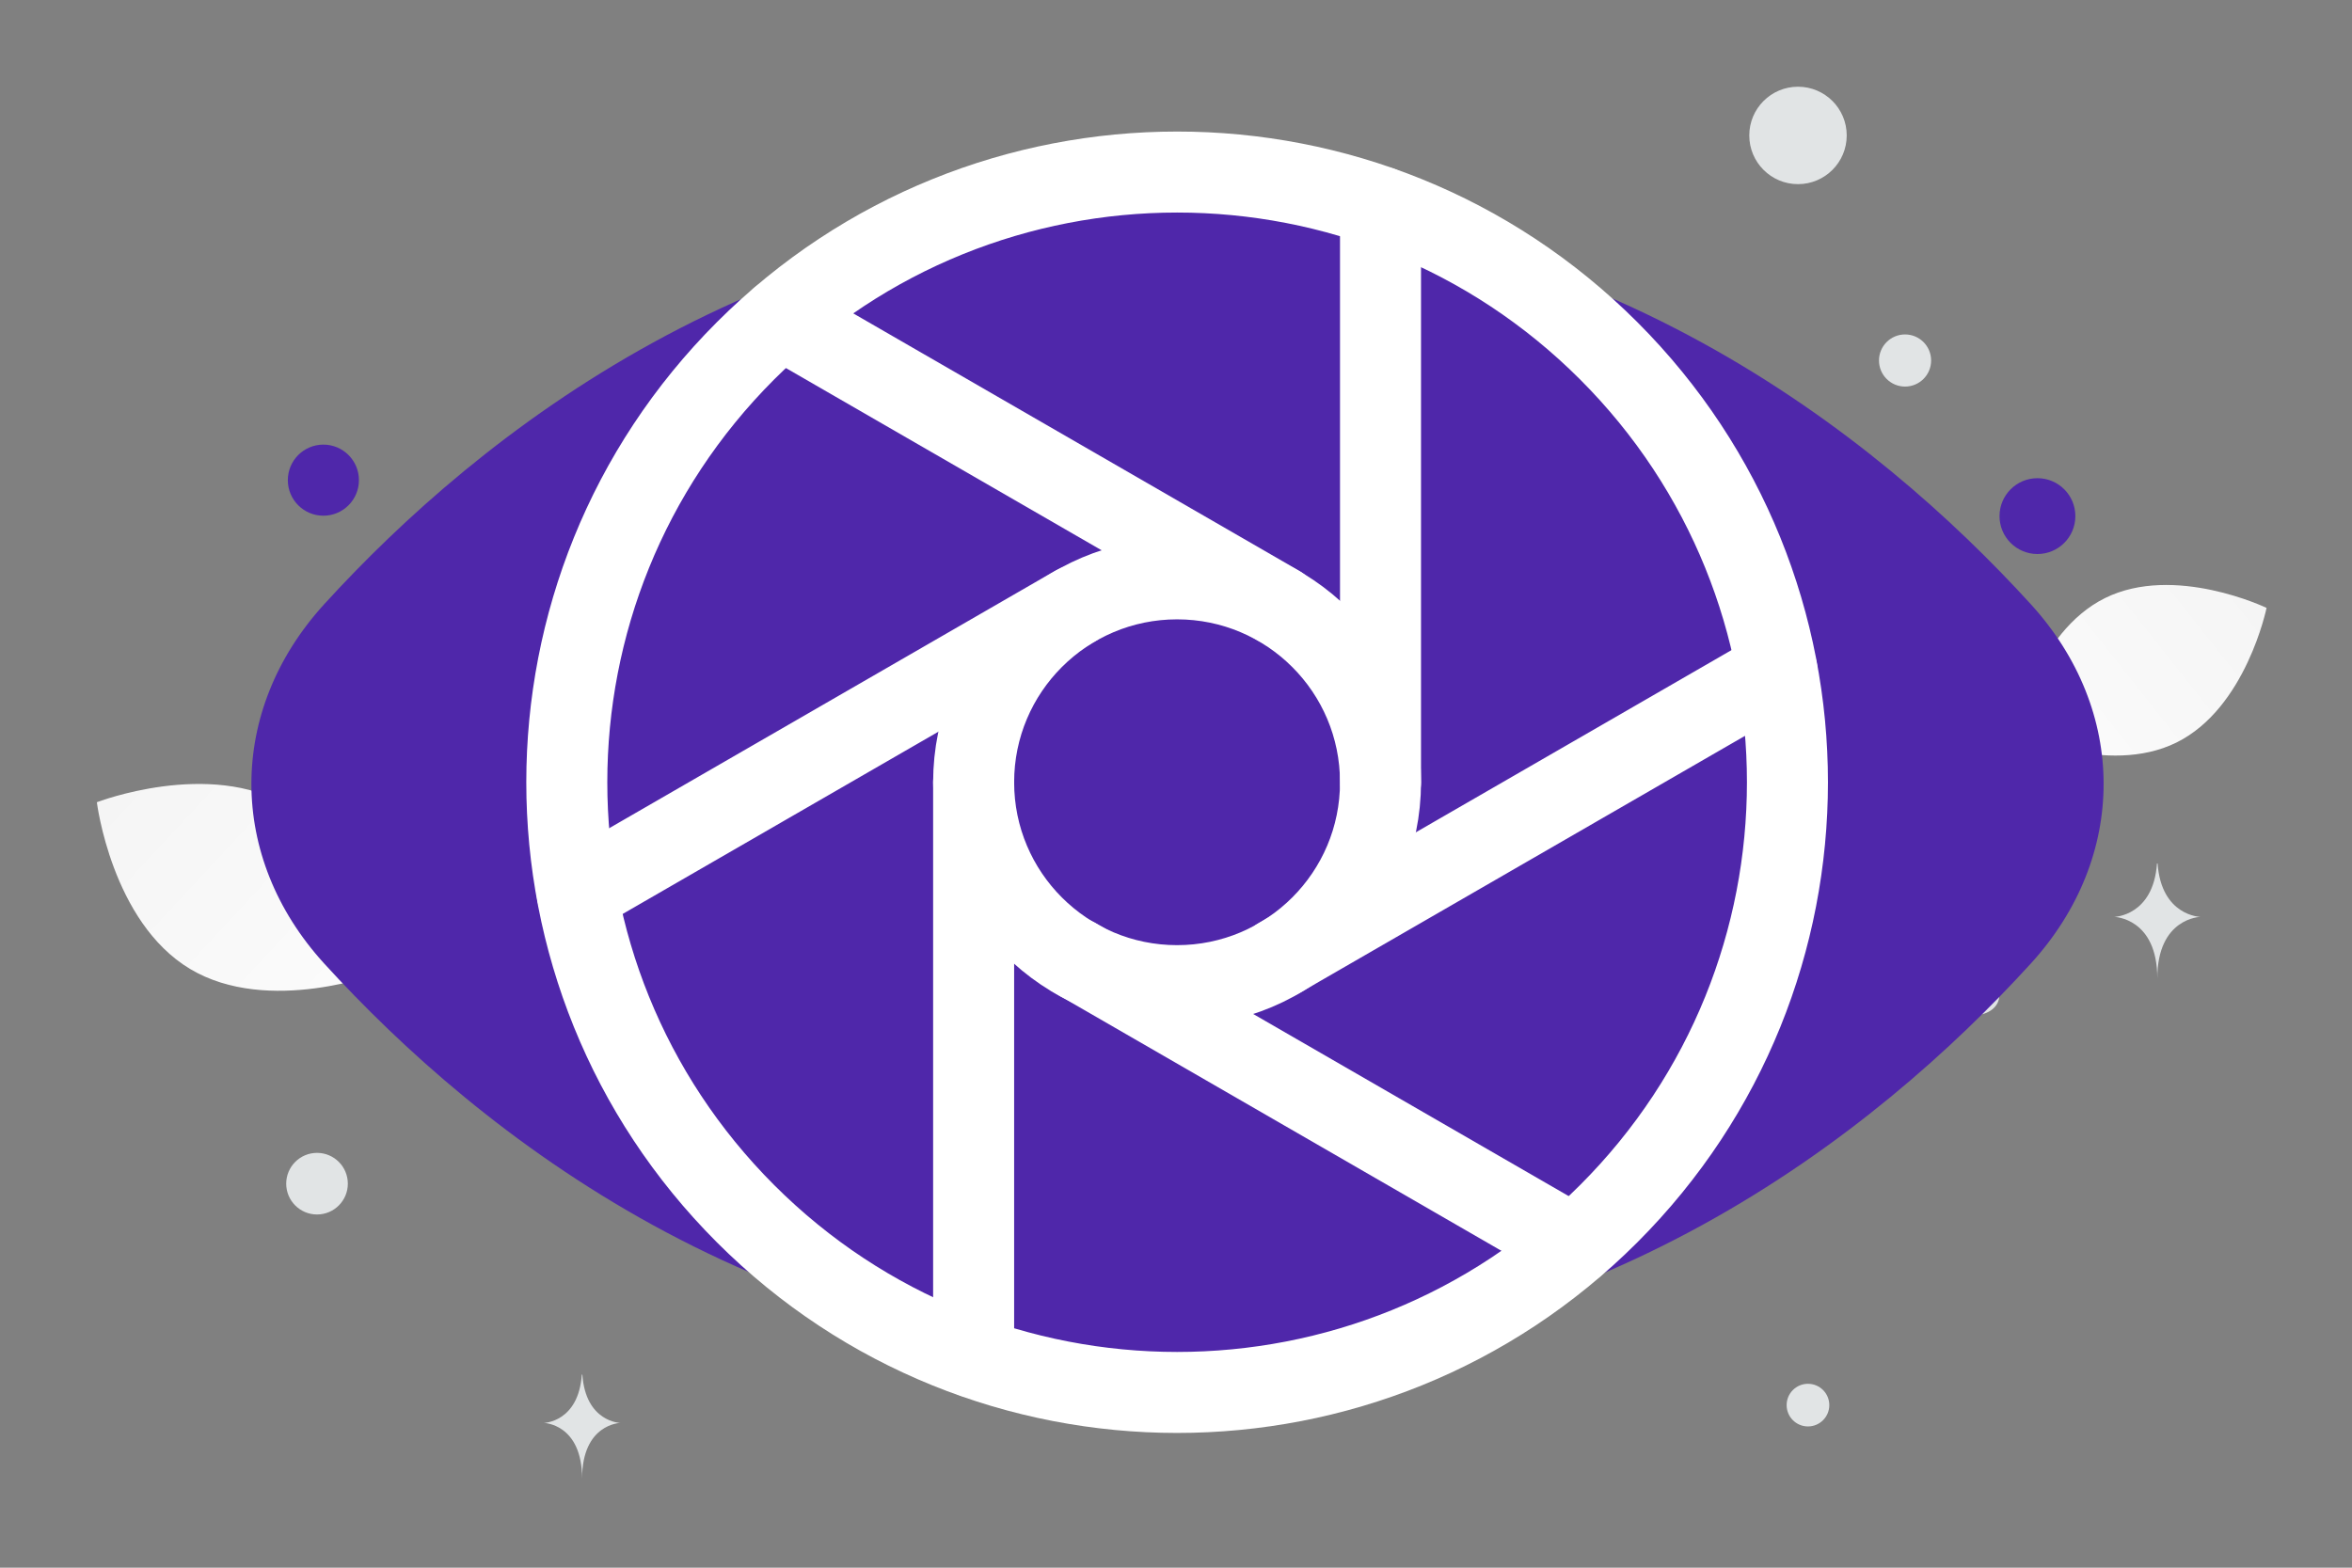 <svg width="900" height="600" viewBox="0 0 900 600" fill="none" xmlns="http://www.w3.org/2000/svg">
<rect x="0" y="0" width="900" height="600" fill="#808080" stroke="none"/>
<g clip-path="url(#clip0_1235_28062)">
<path d="M832.892 284.158C806.317 297.341 771.045 280.39 771.045 280.39C771.045 280.39 778.884 242.074 805.473 228.91C832.048 215.727 867.306 232.659 867.306 232.659C867.306 232.659 859.467 270.975 832.892 284.158Z" fill="url(#paint0_linear_1235_28062)"/>
<path d="M72.72 370.833C102.744 388.827 145.819 372.193 145.819 372.193C145.819 372.193 140.187 326.389 110.144 308.415C80.12 290.42 37.063 307.035 37.063 307.035C37.063 307.035 42.695 352.838 72.719 370.833H72.72Z" fill="url(#paint1_linear_1235_28062)"/>
<path d="M779.634 183.017C771.62 183.017 765.123 189.514 765.123 197.528C765.123 205.542 771.62 212.039 779.634 212.039C787.648 212.039 794.145 205.542 794.145 197.528C794.145 189.514 787.648 183.017 779.634 183.017Z" fill="#4F27AA"/>
<path d="M233.105 263.395C224.09 263.395 216.781 270.703 216.781 279.719C216.781 288.734 224.09 296.043 233.105 296.043C242.121 296.043 249.429 288.734 249.429 279.719C249.429 270.703 242.121 263.395 233.105 263.395Z" fill="#4F27AA"/>
<path d="M123.742 197.376C116.229 197.376 110.138 191.285 110.138 183.772C110.138 176.259 116.229 170.168 123.742 170.168C131.255 170.168 137.346 176.259 137.346 183.772C137.346 191.285 131.255 197.376 123.742 197.376Z" fill="#4F27AA"/>
<path d="M655.188 260.856C651.682 260.856 648.84 258.014 648.84 254.508C648.84 251.002 651.682 248.16 655.188 248.16C658.694 248.16 661.536 251.002 661.536 254.508C661.536 258.014 658.694 260.856 655.188 260.856Z" fill="#4F27AA"/>
<path d="M691.825 545.941C687.317 545.941 683.663 542.287 683.663 537.779C683.663 533.271 687.317 529.617 691.825 529.617C696.333 529.617 699.987 533.271 699.987 537.779C699.987 542.287 696.333 545.941 691.825 545.941Z" fill="#E1E4E5"/>
<path d="M121.309 464.818C114.798 464.818 109.519 459.54 109.519 453.028C109.519 446.517 114.798 441.238 121.309 441.238C127.821 441.238 133.099 446.517 133.099 453.028C133.099 459.54 127.821 464.818 121.309 464.818Z" fill="#E1E4E5"/>
<path d="M257.651 160.762C252.695 160.762 248.678 156.745 248.678 151.789C248.678 146.834 252.695 142.816 257.651 142.816C262.607 142.816 266.624 146.834 266.624 151.789C266.624 156.745 262.607 160.762 257.651 160.762Z" fill="#E1E4E5"/>
<path d="M728.976 147.952C723.467 147.952 719 143.486 719 137.976C719 132.466 723.467 128 728.976 128C734.486 128 738.952 132.466 738.952 137.976C738.952 143.486 734.486 147.952 728.976 147.952Z" fill="#E1E4E5"/>
<path d="M171.375 247.242C172.656 252.021 169.82 256.933 165.041 258.214C160.262 259.494 155.35 256.658 154.07 251.879C152.789 247.101 155.625 242.189 160.404 240.908C165.183 239.628 170.095 242.464 171.375 247.242Z" fill="#E1E4E5"/>
<path d="M375.804 88.43C369.222 88.43 363.886 83.094 363.886 76.512C363.886 69.93 369.222 64.594 375.804 64.594C382.386 64.594 387.722 69.93 387.722 76.512C387.722 83.094 382.386 88.43 375.804 88.43Z" fill="#E1E4E5"/>
<path d="M755.856 388.473C750.793 388.473 746.689 385.189 746.689 381.139C746.689 377.088 750.793 373.805 755.856 373.805C760.919 373.805 765.023 377.088 765.023 381.139C765.023 385.189 760.919 388.473 755.856 388.473Z" fill="#E1E4E5"/>
<path d="M706.653 51.835C706.653 62.132 698.306 70.479 688.009 70.479C677.712 70.479 669.365 62.132 669.365 51.835C669.365 41.539 677.712 33.191 688.009 33.191C698.306 33.191 706.653 41.539 706.653 51.835Z" fill="#E1E4E5"/>
<path d="M825.376 330.488H825.615C827.036 350.61 842 350.919 842 350.919C842 350.919 825.499 351.242 825.499 374.491C825.499 351.242 808.997 350.919 808.997 350.919C808.997 350.919 823.955 350.61 825.376 330.488ZM222.63 526.103H222.843C224.103 544.314 237.381 544.594 237.381 544.594C237.381 544.594 222.739 544.886 222.739 565.928C222.739 544.886 208.097 544.594 208.097 544.594C208.097 544.594 221.37 544.314 222.63 526.103Z" fill="#E1E4E5"/>
<path fill-rule="evenodd" clip-rule="evenodd" d="M777.109 231.262C814.237 271.998 814.237 328.028 777.109 368.765C718.123 433.484 609.279 520.547 450.578 520.547C291.877 520.547 183.033 433.484 124.046 368.765C86.918 328.028 86.918 271.998 124.046 231.262C183.033 166.542 291.877 79.481 450.578 79.481C609.279 79.481 718.123 166.542 777.109 231.262Z" fill="#4F27AA"/>
<path d="M615.555 464.543L615.583 464.514C706.776 373.306 706.767 225.44 615.562 134.243C524.357 43.046 376.491 43.049 285.29 134.25C194.089 225.451 194.086 373.316 285.283 464.521C376.481 555.726 524.346 555.736 615.555 464.543" stroke="white" stroke-width="31" stroke-linecap="round" stroke-linejoin="round"/>
<path d="M450.411 377.237C407.417 377.237 372.564 342.384 372.564 299.39C372.564 256.396 407.417 221.543 450.411 221.543C493.405 221.543 528.258 256.396 528.258 299.39C528.258 342.384 493.405 377.237 450.411 377.237Z" stroke="white" stroke-width="31" stroke-linecap="round" stroke-linejoin="round"/>
<path d="M372.564 299.391V519.435M528.258 299.387V79.219M411.449 231.911L220.886 341.933M489.291 366.75L679.962 256.667M489.335 231.852L298.771 121.83M411.482 366.69L602.153 476.774" stroke="white" stroke-width="31" stroke-linecap="round" stroke-linejoin="round"/>
</g>
<defs>
<linearGradient id="paint0_linear_1235_28062" x1="730.841" y1="325.278" x2="950.032" y2="151.897" gradientUnits="userSpaceOnUse">
<stop stop-color="white"/>
<stop offset="1" stop-color="#EEEEEE"/>
</linearGradient>
<linearGradient id="paint1_linear_1235_28062" x1="188.905" y1="428.757" x2="-52.681" y2="204.292" gradientUnits="userSpaceOnUse">
<stop stop-color="white"/>
<stop offset="1" stop-color="#EEEEEE"/>
</linearGradient>
<clipPath id="clip0_1235_28062">
<rect width="900" height="600" fill="white"/>
</clipPath>
</defs>
</svg>
